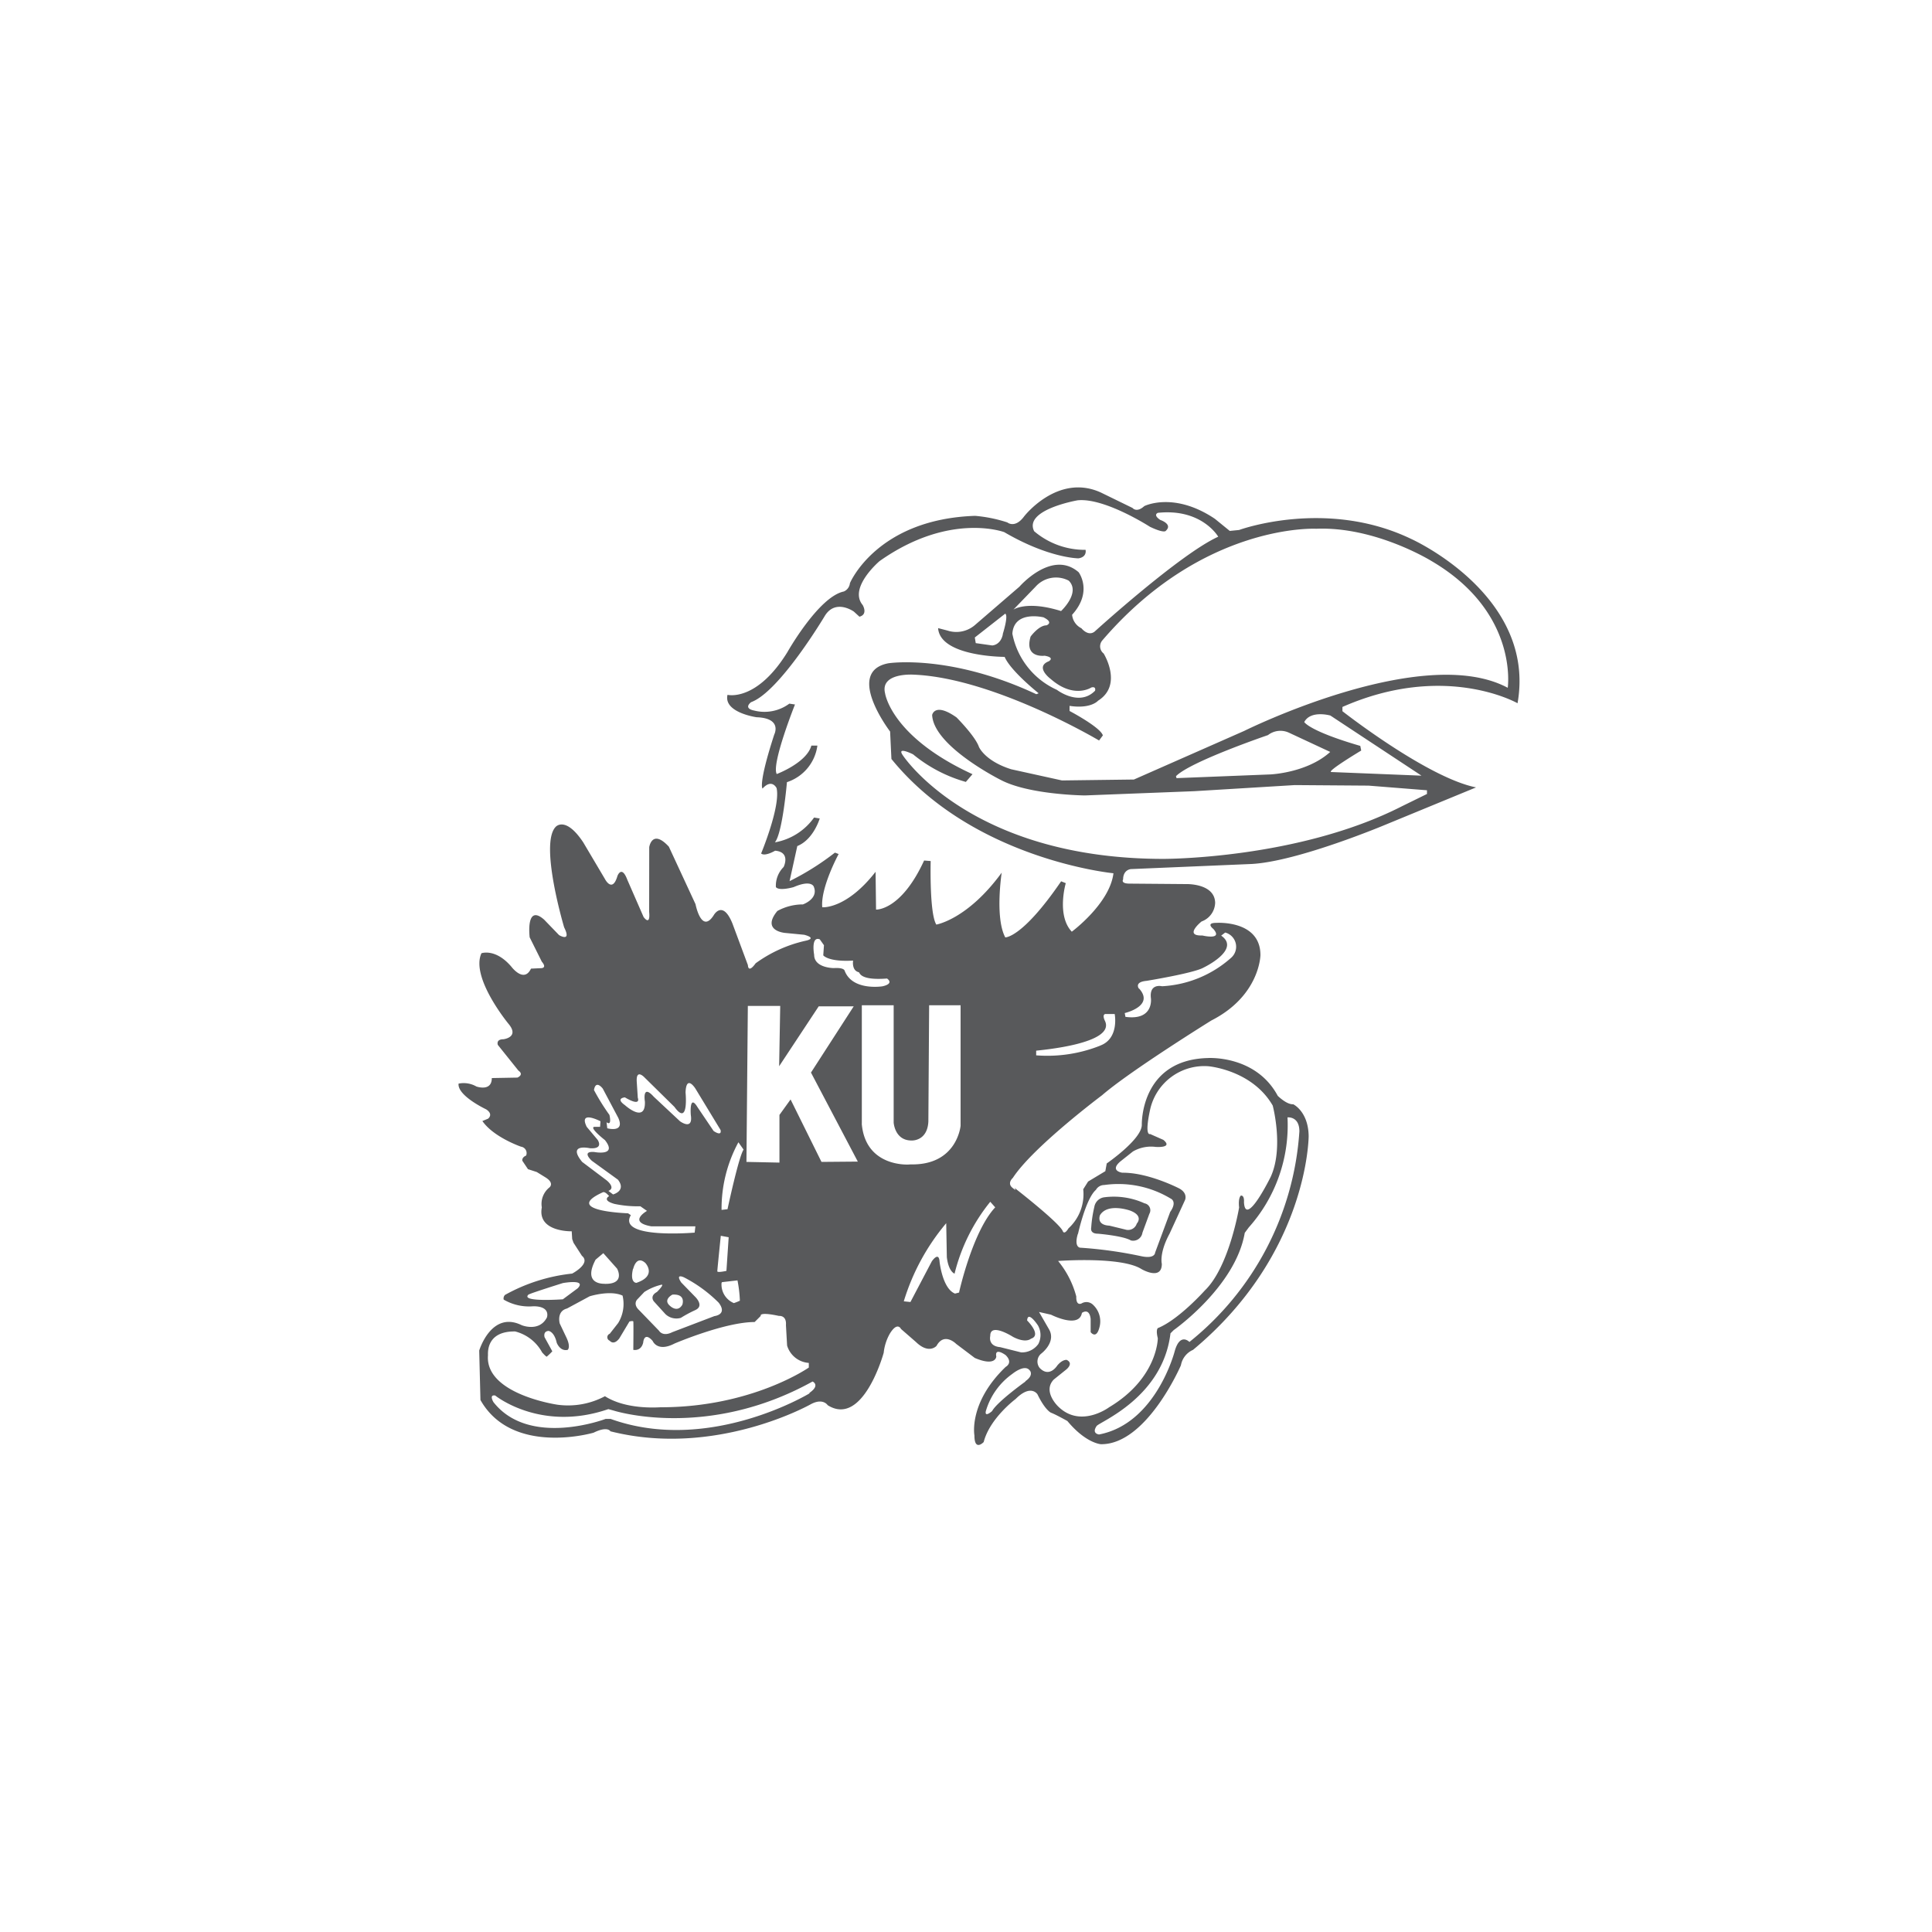 <svg id="Layer_1" data-name="Layer 1" xmlns="http://www.w3.org/2000/svg" viewBox="0 0 250 250"><defs><style>.cls-1{fill:#58595b;}</style></defs><title>Resume-2020</title><path class="cls-1" d="M196.37,91c2.47-14-13.78-21.27-13.78-21.27-11-5.28-22.25-1.15-22.25-1.15l-1.21.12-1.93-1.57c-5.32-3.57-9.13-1.64-9.13-1.64-1,.91-1.52.24-1.52.24l-4.1-2c-5.57-2.54-9.92,3.08-9.92,3.08-1.2,1.63-2.18.79-2.18.79a18.51,18.51,0,0,0-4.17-.85c-12.75.43-16.2,8.71-16.2,8.71a1.32,1.32,0,0,1-.79,1.08c-3.26.67-7.31,7.86-7.31,7.86-4,6.47-7.74,5.51-7.74,5.51-.54,2.3,3.76,2.9,3.76,2.9,3.38.12,2.29,2.23,2.29,2.23-2.12,6.53-1.52,7-1.52,7,1.22-1.34,1.82-.06,1.82-.06.54,2.35-2,8.46-2,8.46.49.43,1.81-.36,1.81-.36,2.07.18,1.1,2.11,1.1,2.11a3.42,3.42,0,0,0-1,2.6c.43.55,2.3,0,2.3,0,2.3-1,2.6-.06,2.6-.06.66,1.58-1.4,2.3-1.4,2.3a6.87,6.87,0,0,0-3.31.85c-2.13,2.59,1,2.84,1,2.84l2.48.24c1.75.48.18.77.18.77a17.43,17.43,0,0,0-6.47,2.92c-1,1.39-1,.24-1,.24l-2-5.38c-1.27-3.14-2.42-1.09-2.42-1.09C90.76,120.94,90,117,90,117l-3.45-7.44c-2.18-2.36-2.54.06-2.54.06L84,118c.18,1.94-.72.66-.72.66l-2.11-4.83c-.73-1.94-1.27-.49-1.27-.49-.67,2.31-1.64.37-1.64.37L75.47,109C73.16,105.52,71.9,107,71.9,107,69.78,109.21,73,120,73,120c1,2-.66,1-.66,1l-1.93-2c-2.42-2.12-1.87,2.29-1.87,2.29l1.57,3.15c.72.84-.07.84-.07.84l-1.33.06c-.91,1.93-2.53-.24-2.53-.24-2.06-2.42-3.88-1.75-3.88-1.75-1.45,3.14,3.5,9.13,3.5,9.13,1.47,1.75-.66,2-.66,2-1,0-.72.73-.72.73l2.66,3.32c.78.55-.13.91-.13.91l-3.31.06c0,1.81-2,1.09-2,1.09a3.3,3.3,0,0,0-2.3-.37c-.18,1.57,3.57,3.33,3.57,3.33,1,.66.24,1.21.24,1.21l-.73.3c1.46,2.11,5,3.32,5,3.32a.84.84,0,0,1,.66,1.15c-.6.25-.49.67-.49.67l.73,1.09,1.14.37,1.15.71c1.16.73.5,1.27.5,1.27a2.73,2.73,0,0,0-1,2.6c-.61,3.21,3.87,3.09,3.87,3.09l.06,1,.17.48,1.09,1.69c1.22,1-1.26,2.3-1.26,2.3a22.81,22.81,0,0,0-8.69,2.76.65.65,0,0,0-.18.58.15.15,0,0,0,.06.06,6.51,6.51,0,0,0,3.79.83c2.29,0,1.75,1.45,1.75,1.45-1,1.93-3.26,1-3.26,1-3.93-1.93-5.5,3.28-5.5,3.28l.16,6.4c4.13,7.31,14.64,4.23,14.64,4.23,1.82-.9,2.18-.18,2.18-.18,13.67,3.45,25.94-3.51,25.94-3.51,1.57-.84,2.17.13,2.17.13,4.6,2.9,7.25-6.78,7.25-6.78a6.39,6.39,0,0,1,.79-2.47c1-1.63,1.45-.61,1.45-.61l1.94,1.69c1.69,1.63,2.66.49,2.66.49,1-1.82,2.54-.25,2.54-.25l2.41,1.82c2.72,1.15,2.78-.18,2.78-.18-.24-1.27,1.22-.18,1.22-.18,1,1,0,1.51,0,1.51-4.85,4.65-4.05,8.88-4.05,8.88,0,2.12,1.2.85,1.2.85.79-3.08,4.12-5.56,4.12-5.56,2-2,2.84-.61,2.84-.61,1,2.06,1.74,2.37,1.74,2.37.62.23,2.13,1.08,2.13,1.08,2.41,2.9,4.34,3,4.34,3,5.93.07,10.35-10.21,10.35-10.21a2.69,2.69,0,0,1,1.57-2C169.34,162.23,169.34,147,169.34,147c-.05-3.2-2-4.11-2-4.11-.85.06-2-1.09-2-1.09-2.85-5.32-9.07-4.89-9.07-4.89-8.76.24-8.52,8.64-8.52,8.64,0,1.88-4.54,5-4.54,5l-.18,1-2.23,1.34-.63,1a6,6,0,0,1-1.91,5.06c-.56.91-.73.37-.73.37-.43-1.09-6.28-5.63-6.28-5.63s.47.6-.25,0,.06-1.27.06-1.27c2.6-4,11.55-10.7,11.55-10.7,3.62-3.14,14.14-9.67,14.14-9.67,6.29-3.2,6.35-8.46,6.35-8.46,0-4.59-5.74-4.17-5.74-4.17-1.39,0-.36.78-.36.78,1.24,1.41-1.09.93-1.42.85h-.28c-2-.06.18-1.81.18-1.81a2.66,2.66,0,0,0,1.76-2.42c-.06-2.54-3.75-2.42-3.75-2.42l-7.32-.06c-1.21,0-.84-.54-.84-.54,0-1.27,1-1.34,1-1.34l15.6-.66c6-.31,17.34-5.08,17.34-5.08l11.73-4.83c-6.35-1.28-17.29-9.86-17.29-9.86v-.55C187,85.63,196.37,91,196.37,91Zm-49,36.92s-.65-.85,1-1c0,0,6.15-1,7.38-1.72,0,0,4.87-2.32,2.27-4.13l.52-.4a1.9,1.9,0,0,1,.74,3.29,14.57,14.57,0,0,1-8.91,3.66s-1.69-.43-1.44,1.57c0,0,.39,2.9-3.3,2.39l-.09-.49S149.43,130.19,147.41,127.93ZM95.55,147.81l.67.95c-.62.86-2.08,7.71-2.08,7.71l-.77.09A18,18,0,0,1,95.55,147.81ZM81.27,157s-8.66-.27-3.26-2.72c.3-.14.81.5.81.5s-1,.52.67,1a14.39,14.39,0,0,0,3.37.31l.86.6s-2.58,1.45.58,2l5.68,0-.09.81s-10.08.87-8.26-2.26Zm-3,9.12c-.14,0-2.93.15-1.2-3.12l1-.84,1.78,2S81,166.19,78.24,166.13Zm8.78,1.4c1.77-.09,1.24,1.32,1.24,1.32-.65,1.09-1.6.13-1.6.13C85.75,168.17,87,167.53,87,167.53Zm-5.11-3.34s.39-1.81,1.57-.75c0,0,1.56,1.66-1.16,2.57C82.32,166,81.48,166,81.91,164.19Zm.49,4,.95-1a7.15,7.15,0,0,1,2.26-.95c.28.05-.63.95-.63.95-1,.54-.4,1.22-.4,1.22l1.49,1.64a2.05,2.05,0,0,0,2,.49,16,16,0,0,1,1.86-1l.15-.08c1-.58-.19-1.68-.19-1.68l-1.77-1.82c-.83-1.26.4-.64.4-.64A18,18,0,0,1,93,168.57c1.18,1.55-.55,1.73-.55,1.73L87,172.38c-1.27.64-1.72-.18-1.72-.18l-2.58-2.67C81.91,168.8,82.4,168.22,82.4,168.22Zm11-2.27,2-.23a16.76,16.76,0,0,1,.31,2.63,6.47,6.47,0,0,1-.78.31A2.6,2.6,0,0,1,93.37,166Zm.86-5.81L94,164.45s-1.18.27-1.18.05.45-4.59.45-4.59ZM80.86,142c2.18,1.28,1.67.05,1.67.05l-.13-2c-.14-1.86,1-.63,1-.63l3.87,3.81c1.89,2.62,1.44-1.86,1.44-1.86.09-2.41,1.28-.5,1.28-.5l3.25,5.35c.19.9-.9.13-.9.13l-2.08-3.08c-1.1-1.81-.87,1-.87,1,.32,2.09-1.4.82-1.4.82l-3.4-3.18c-1.54-1.72-1.14.64-1.14.64.1,2.9-2.58.46-2.58.46C79.58,142.1,80.86,142,80.86,142ZM78,140.87l2,3.77c.91,2-1.42,1.36-1.42,1.36l-.09-.78c.74.55.37-.95.37-.95a28.27,28.27,0,0,1-2-3.22C77.1,139.65,78,140.87,78,140.87Zm-2.67,9.48c-2-2.45,1-1.77,1-1.77,1.86.13,1-1.09,1-1.09l-1.41-1.68c-1.09-2.22,1.78-.72,1.78-.72l-.05.72-.74,0c-.72.09,1.37,1.72,1.37,1.72,1.68,2.13-1.37,1.54-1.37,1.54-1.77-.14-.32,1.14-.32,1.14l3.37,2.44c1.13,1.45-.63,1.91-.63,1.91l-.6-.46c1-.4-.23-1.36-.23-1.36Zm-6.86,17.14c.16-.14,4.36-1.46,4.36-1.46s3.11-.57,1.93.67l-1.93,1.43S67.18,168.54,68.42,167.49Zm-1.81,4.8A5.51,5.51,0,0,1,70.15,175s.5.57.6.55a8.14,8.14,0,0,0,.72-.69l-1-1.82s-.24-.76.51-.82c0,0,.73.06,1.06,1.53,0,0,.42,1.15,1.42.92,0,0,.43-.33-.16-1.58l-.87-1.83s-.45-1.58.94-1.94l2.93-1.58s2.65-.84,4.26-.09a4.72,4.72,0,0,1-.57,3.55l-1.09,1.39a.48.48,0,0,0,0,.9s.49.67,1.24-.3L81.45,171s.46-.12.5,0,0,3.67,0,3.67,1,.24,1.28-.94c0,0,.09-1.49,1.22-.22,0,0,.59,1.51,2.84.34,0,0,6.5-2.78,10.36-2.78l.79-.79s-.33-.58,2.36,0c0,0,1-.12.9,1.18l.15,2.65a3.15,3.15,0,0,0,2.81,2.25v.6s-7.34,5.14-19.16,5.14c-.27,0-4.41.36-7.22-1.43a10.15,10.15,0,0,1-6.14,1.1s-9.34-1.34-9-6.35C63.19,175.41,62.68,172.26,66.61,172.29Zm38.11,8s-13,7.91-25.75,3.32h-.66s-9.86,3.75-14.51-2.18c0,0-.61-1,.23-.85,0,0,5.87,4.78,14.64,1.76l.66.18s12,3.88,25.76-3.75C105.09,178.73,106.24,179.22,104.72,180.25Zm1.53-29.94-4-8.08-1.44,2,0,6.17-4.27-.09.18-20.18h4.19l-.14,7.8,5.12-7.75,4.53,0-5.53,8.57L111,150.31Zm3-24.72s0-.45-1.41-.36c0,0-2.54,0-2.54-1.72,0,0-.45-2.45.73-2l.54.76-.09,1.31s.63.87,3.86.68c0,0-.21,1.27.72,1.5.18,0,0,1.1,3.67.82,0,0,1,.63-.55,1C114.22,127.63,110.28,128.27,109.29,125.59Zm2.22,19.81V130.08l4.12,0v15.18s.14,2.36,2.36,2.32c0,0,2,.09,2.13-2.45l.1-15.05h4.07v15.59s-.45,5.17-6.52,5C117.77,150.71,112,151.16,111.51,145.4Zm12.6,21.81-.54.14c-1.64-.64-2-4.13-2-4.13-.09-1.4-1-.05-1-.05l-2.77,5.27-.86-.09a28.56,28.56,0,0,1,5.49-10.11l.08,4.4c.23,1.9,1,2.13,1,2.13a23.83,23.83,0,0,1,4.62-9.3l.64.72C125.84,159.37,124.11,167.21,124.11,167.21Zm8.57,11.52s-3.67,2.63-4.31,3.82c0,0-1,.9-.81,0a9,9,0,0,1,3.44-4.82s1.59-1.31,2.23-.44C133.23,177.29,133.86,177.92,132.68,178.73Zm33.92-34.18s1.53-.18,1.53,1.81a38.13,38.13,0,0,1-14.23,27.25s-1.22-1.28-1.91,1.22c0,0-2.4,9.34-9.78,10.75,0,0-1-.09-.32-1.09.33-.52,8.57-3.67,9.56-12l.41-.41s8-5.61,9.2-12.59l.51-.69A19.86,19.86,0,0,0,166.6,144.55Zm-27.12,15.09s1-4.57,2.32-5.71a1.24,1.24,0,0,1,1.08-.63,13.09,13.09,0,0,1,8.62,1.77s.86.36-.09,1.72l-1.95,5.26s0,.86-1.85.45a54.66,54.66,0,0,0-7.85-1.09S138.94,161.41,139.48,159.64ZM136,170.12s3.63,1.86,4-.23c0,0,.95-.73,1.13.77l0,1.72s.73,1,1.14-.63a2.93,2.93,0,0,0-.82-2.9,1.22,1.22,0,0,0-1.49-.19s-.73.41-.69-.9a12.13,12.13,0,0,0-2.35-4.59s8.16-.62,10.79,1.05c0,0,2.63,1.55,2.63-.68,0,0-.37-1.36,1-3.9l2-4.35s.4-.86-.72-1.49c0,0-4-2.09-7.39-2.05,0,0-1.68-.22-.28-1.44L146.6,149a4.67,4.67,0,0,1,2.94-.59s2.32.18,1-.91l-1.72-.76s-.76.39,0-3.14a7.18,7.18,0,0,1,7.53-5.63s5.66.46,8.34,5.09c0,0,1.46,5.49-.27,9.24,0,0-3.26,6.63-3.45,3.27,0,0,.09-.91-.4-.86,0,0-.37.23-.23,1.54,0,0-1.28,7.71-4.44,10.74,0,0-3.36,3.77-6.08,4.87,0,0-.28.21,0,1.31,0,0,0,5.16-6.3,8.93,0,0-3.68,2.76-6.58-.09,0,0-2.08-1.95-.58-3.5l1.62-1.3s1-.78.05-1.24c0,0-.54-.09-1.22.73,0,0-1,1.63-2.27.32a1.33,1.33,0,0,1,.19-1.86s2-1.49,1-3.17l-1.28-2.22ZM131.1,173c1.67.86,2.3.23,2.3.23,1.46-.45-.49-2.36-.49-2.36.09-1.36,1.4.64,1.4.64a2.52,2.52,0,0,1,.05,2.4,2.61,2.61,0,0,1-2.22,1.09l-2.72-.68c-1.63-.14-1.28-1.45-1.28-1.45C128.1,171.07,131.1,173,131.1,173Zm-1-51.67c-1.39-2.53-.48-8.41-.48-8.41-4.42,6.06-8.46,6.72-8.46,6.72-.91-1.45-.73-8.22-.73-8.22l-.85-.07c-3,6.53-6.22,6.35-6.22,6.35l-.06-4.89c-3.81,4.89-6.9,4.59-6.9,4.59-.24-2.54,2.12-6.89,2.12-6.89l-.48-.18a34.35,34.35,0,0,1-5.87,3.69l1-4.54c2.11-.85,2.9-3.57,2.9-3.57l-.73-.12a7.9,7.9,0,0,1-5.07,3.21c1-1.21,1.56-7.79,1.56-7.79a5.78,5.78,0,0,0,3.94-4.73l-.78,0c-.61,2.23-4.48,3.68-4.48,3.68-.72-1.27,2.36-9,2.36-9l-.73-.11a5.4,5.4,0,0,1-4.53.9c-1.51-.3-.42-1.09-.42-1.09,3.69-1.33,9.55-11.18,9.55-11.18,1.39-2.24,3.75-.54,3.75-.54l.72.66c1.15-.3.42-1.51.42-1.51-1.87-2.24,2.18-5.68,2.18-5.68,9.07-6.41,16.14-3.75,16.14-3.75,5.8,3.39,9.61,3.39,9.61,3.39,1.15-.19.91-1.1.91-1.1a10.11,10.11,0,0,1-6.65-2.41c-1.39-2.79,5.62-4,5.62-4,3.5-.36,9.37,3.43,9.37,3.43,1.94.92,2.06.5,2.06.5.91-.85-.73-1.39-.73-1.39-1-.67-.31-.92-.31-.92,5.69-.6,7.81,3.09,7.81,3.09-4.95,2.24-16,12.28-16,12.28-.85.66-1.7-.43-1.7-.43a2.17,2.17,0,0,1-1.21-1.75c2.73-3,.85-5.5.85-5.5-3.45-3-7.67,1.87-7.67,1.87l-5.8,5a3.69,3.69,0,0,1-3.52.67l-1.2-.31C121.65,85,130,85,130,85c.77,1.82,4.4,4.71,4.4,4.71l-.3.12c-11.24-5.26-19.16-4-19.16-4-5.68,1.1.24,8.83.24,8.83l.17,3.55C125.93,111.25,144.08,113,144.08,113c-.48,3.93-5.39,7.56-5.39,7.56-2-2.11-.78-6.28-.78-6.28l-.6-.24C132.22,121.48,130.05,121.3,130.05,121.3Zm5-41.41c1.28.66.31,1,.31,1-1,0-2.05,1.45-2.05,1.45-.85,2.85,1.81,2.48,1.81,2.48,1.4.24.54.72.54.72-1.86.73.25,2.29.25,2.29,3,2.62,5.26,1.1,5.26,1.1.66-.18.48.42.48.42-2.06,2.11-4.95-.12-4.95-.12A10.07,10.07,0,0,1,131,82C131.21,78.92,135.06,79.89,135.06,79.89Zm-4-1,2.9-3a3.54,3.54,0,0,1,4.3-.78c1.56,1.56-1,3.93-1,3.93C132.77,77.65,131.08,78.92,131.08,78.92Zm-1.33,3.15c-.3,1.45-1.39,1.45-1.39,1.45l-2.12-.3-.12-.73,3.93-3.08C130.53,79.65,129.75,82.07,129.75,82.07Zm12.61,53.23a18.51,18.51,0,0,1-8.3,1.26l0-.6c.27-.06,10.43-.85,8.88-3.9,0,0-.38-.76.07-.85l1.21,0S144.86,134.38,142.36,135.3Zm41.56-34.93-11.67-.47c-.67-.06,3.87-2.78,3.87-2.78l-.12-.6c-6.66-1.94-7.25-3.09-7.25-3.09.84-1.57,3.38-.84,3.38-.84ZM172.13,97.3c-3,2.72-7.75,2.91-7.75,2.91l-12.14.48-.07-.25c1.82-1.88,11.91-5.32,11.91-5.32a2.61,2.61,0,0,1,2.73-.3ZM161,94.58l-14.27,6.29-9.31.12-6.58-1.45c-3.44-1.09-4.17-2.9-4.17-2.9-.49-1.4-2.9-3.81-2.9-3.81-2.84-2-3.15-.31-3.15-.31.18,4.06,8.89,8.41,8.89,8.41,3.68,1.93,10.88,2,10.88,2l14.15-.55,13-.79,9.55.07,7.56.6v.48l-3.2,1.57c-13.48,6.89-30.9,6.83-30.9,6.83-25,0-33.73-13.41-33.73-13.41-.84-1.21,1.33-.12,1.33-.12a18.72,18.72,0,0,0,6.83,3.57l.86-1c-10.54-4.84-11.31-10.46-11.31-10.46-.67-2.72,3.69-2.42,3.69-2.42,10.38.42,24,8.52,24,8.52l.49-.66C142.39,94.1,138.4,92,138.4,92v-.66c2.78.42,3.69-.67,3.69-.67,3.26-2.05.72-6.11.72-6.11a1.17,1.17,0,0,1-.18-1.68c13.06-15.24,27.69-14.46,27.69-14.46,7.68-.31,14.92,4.18,14.92,4.18C196.55,79.23,195.1,89,195.1,89,184.09,83.1,161,94.58,161,94.58Z"/><path class="cls-1" d="M142.07,159.64s3.26.27,4.26.87a1.21,1.21,0,0,0,1.5-1l.9-2.45a.91.91,0,0,0-.63-1.35,9.57,9.57,0,0,0-5.22-.78,1.5,1.5,0,0,0-1.27,1.22,16.55,16.55,0,0,0-.41,2.73S141,159.64,142.07,159.64Zm.27-2.4c1-1.63,3.9-.59,3.9-.59,1.82.69.86,1.68.86,1.68a1.18,1.18,0,0,1-1.49.77l-2.05-.5C141.8,158.51,142.34,157.24,142.34,157.24Z"/></svg>